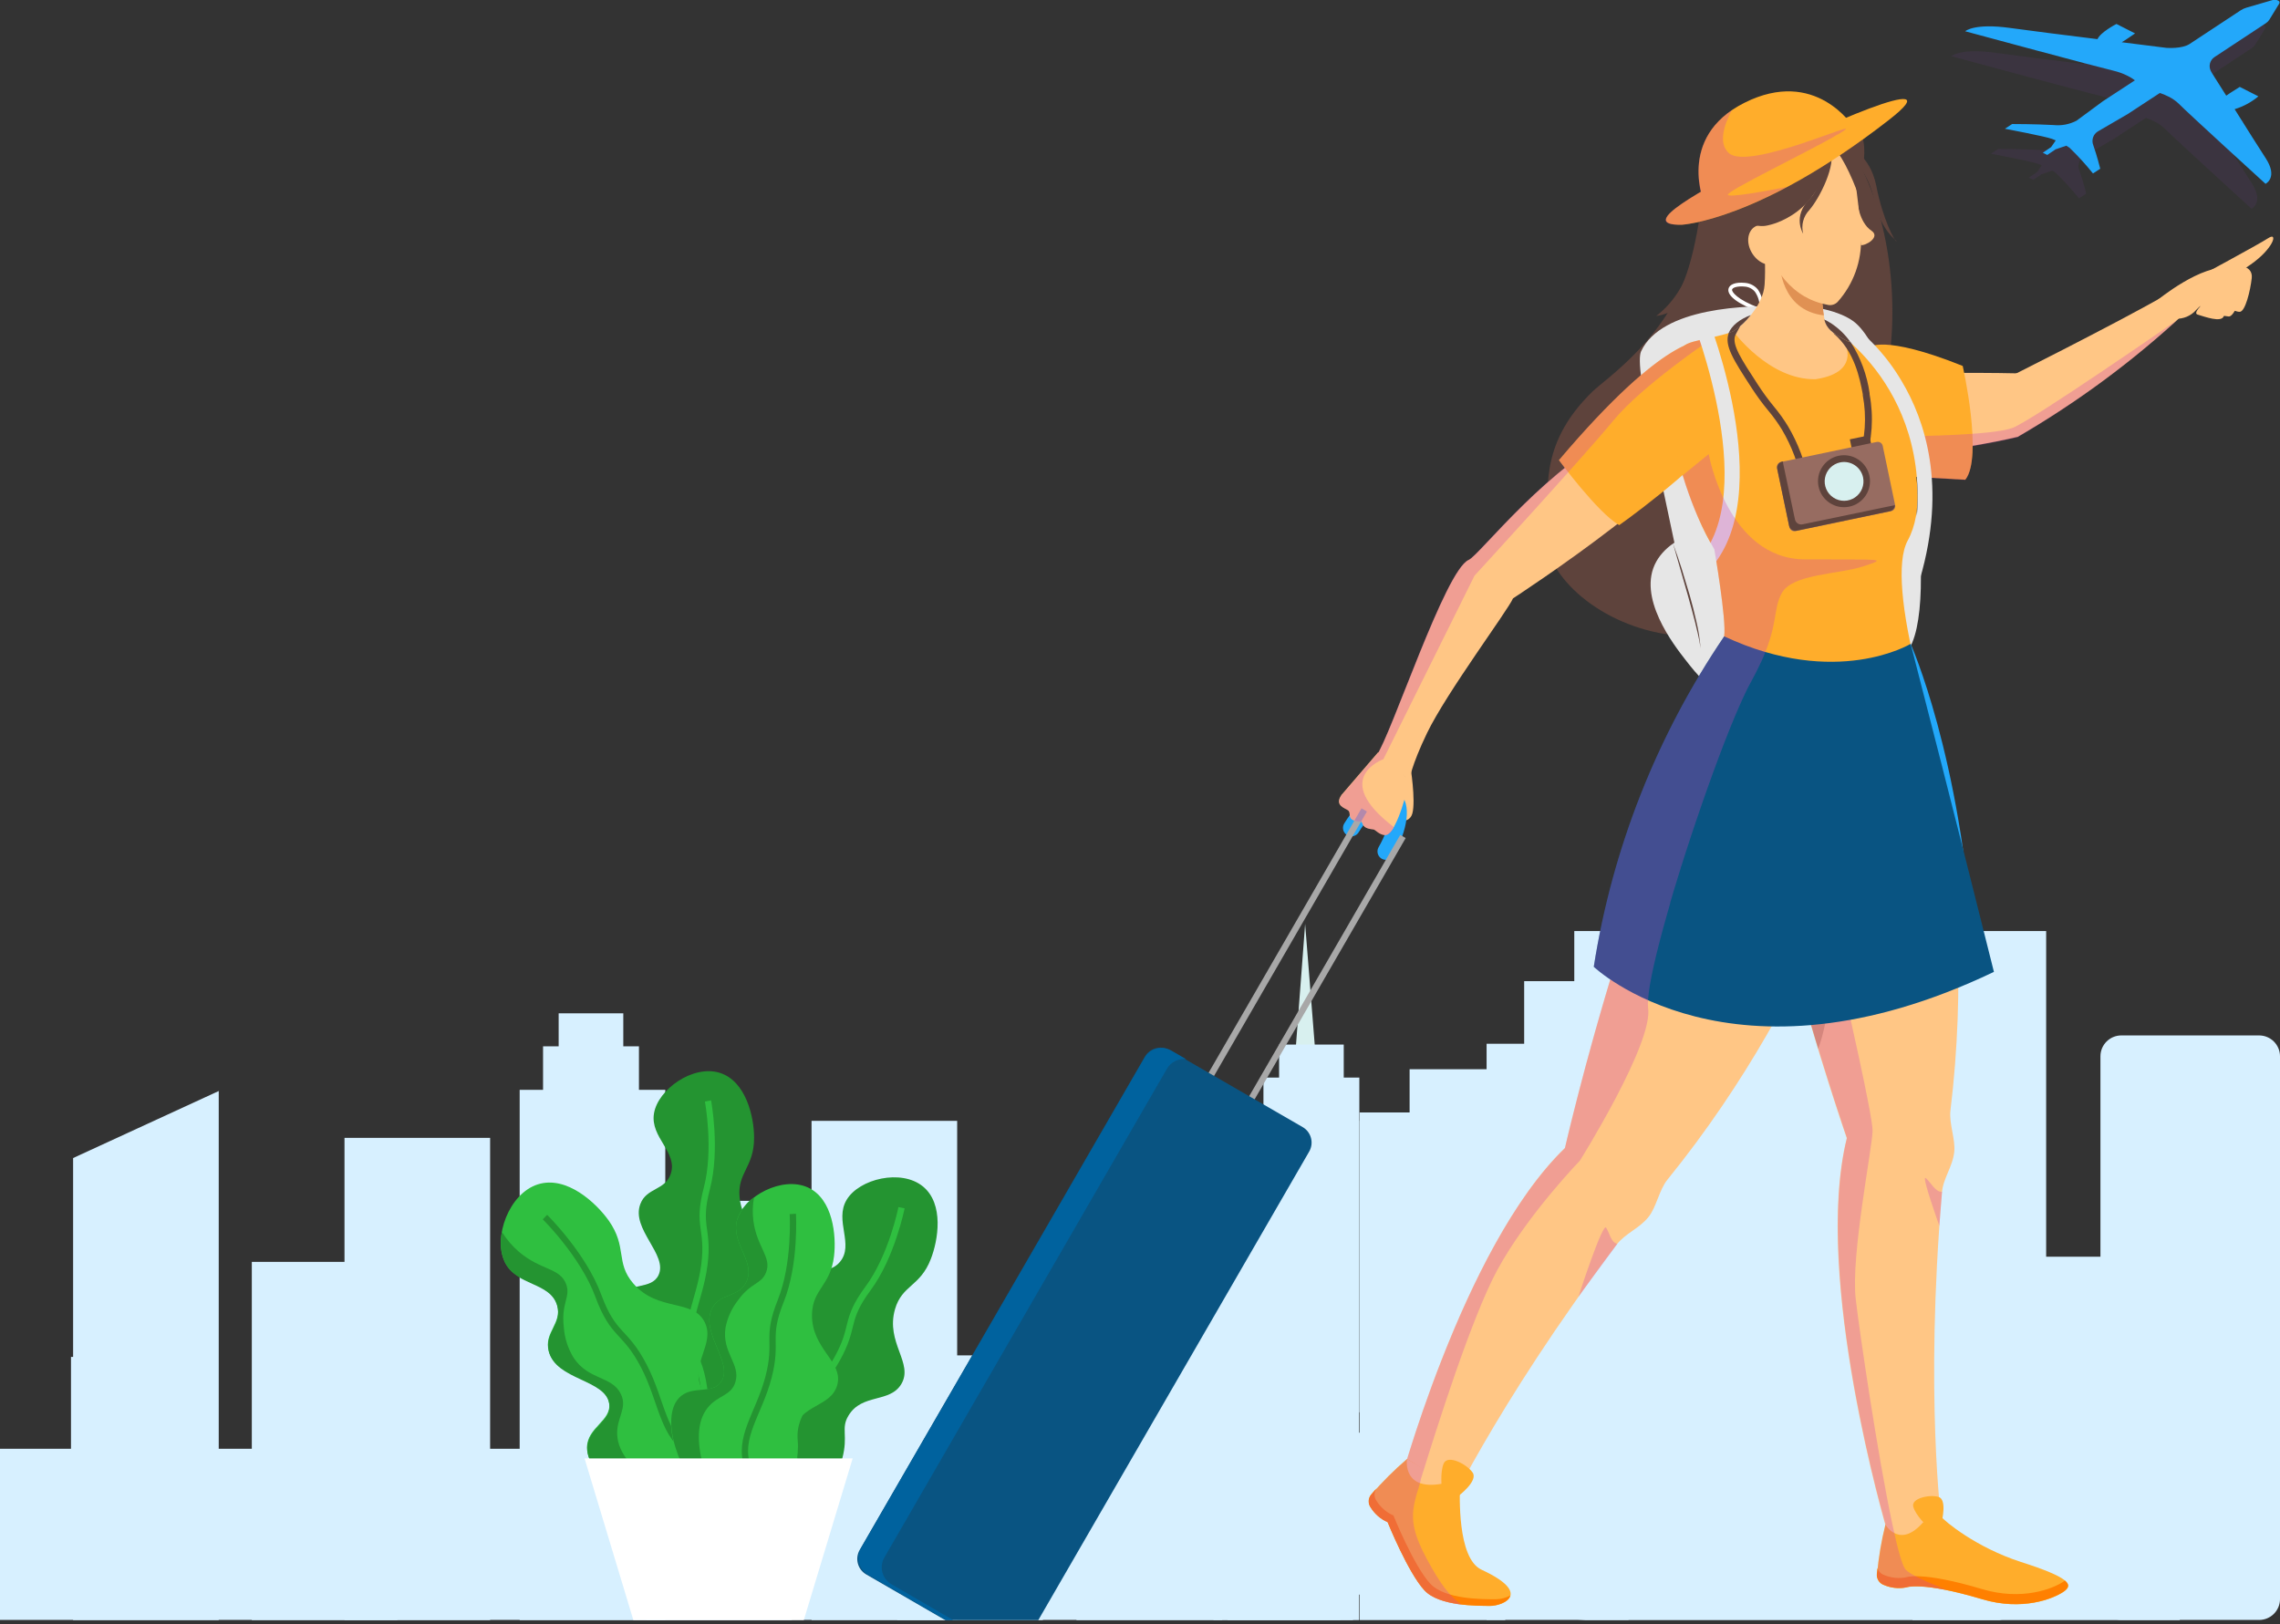 <svg width="546" height="389" viewBox="0 0 546 389" fill="none" xmlns="http://www.w3.org/2000/svg">
<rect x="0" y="0" width="546" height="389" fill="#333333" stroke="none"/>
<g clip-path="url(#clip0_1_3066)">
<path d="M360.472 266.452H325.599V388.267H360.472V266.452Z" fill="#D7F0FF"/>
<path d="M390 250H356V388H390V250Z" fill="#D7F0FF"/>
<path d="M420 234H386V375H420V234Z" fill="#D7F0FF"/>
<path d="M399 235H365V376H399V235Z" fill="#D7F0FF"/>
<path d="M489 235H455V376H489V235Z" fill="#D7F0FF"/>
<path d="M449 235H415V376H449V235Z" fill="#D7F0FF"/>
<path d="M522 301H458V396H522V301Z" fill="#D7F0FF"/>
<path d="M360.524 256.093H337.562V336.274H360.524V256.093Z" fill="#D7F0FF"/>
<path d="M391 238H368V329H391V238Z" fill="#D7F0FF"/>
<path d="M421 222H398V315H421V222Z" fill="#D7F0FF"/>
<path d="M400 223H377V316H400V223Z" fill="#D7F0FF"/>
<path d="M490 223H467V316H490V223Z" fill="#D7F0FF"/>
<path d="M450 223H427V316H450V223Z" fill="#D7F0FF"/>
<path d="M310.187 252.541H315.023L312.545 221.287L310.187 252.541Z" fill="#D8F0EF"/>
<g opacity="0.19">
<path d="M542.183 6.13C542.48 6.278 542.628 6.52 542.466 6.79L540.068 10.71C539.851 11.048 539.561 11.334 539.22 11.545L526.974 19.628C526.442 19.973 526.053 20.499 525.882 21.11C525.711 21.72 525.769 22.372 526.044 22.942C526.125 23.064 527.634 25.502 529.762 28.883C530.665 28.21 531.864 27.536 532.996 26.795L537.455 29.045C535.791 30.449 533.856 31.495 531.77 32.117C534.599 36.616 537.697 41.547 539.179 43.797C542.21 48.458 539.287 49.913 539.179 49.994C538.236 49.131 520.224 32.682 518.513 30.904C517.746 30.168 516.869 29.554 515.914 29.085C515.261 28.745 514.58 28.461 513.879 28.237L506.214 33.262L499.006 37.465C498.473 37.799 498.073 38.309 497.876 38.907C497.679 39.505 497.698 40.153 497.929 40.739C498.845 43.339 499.559 46.221 499.599 46.383L497.861 47.515C496.13 45.351 494.262 43.299 492.271 41.372L491.476 40.86L488.903 41.736L486.909 43.083L485.858 42.544L487.852 41.197L488.943 39.593L488.04 39.23C486.437 38.637 477.263 36.899 476.778 36.818L478.516 35.673C478.772 35.673 483.905 35.673 488.418 35.916C490.316 36.116 492.232 35.755 493.928 34.878L500.232 30.231L507.898 25.206C507.362 24.791 506.784 24.434 506.173 24.141C505.079 23.585 503.921 23.165 502.725 22.889C499.438 22.134 468.87 13.916 467.267 13.458C467.375 13.364 469.53 11.505 477.923 12.65C481.965 13.216 490.843 14.361 498.939 15.344C499.64 13.701 503.29 11.801 503.492 11.707L507.952 13.97C506.86 14.711 505.796 15.479 504.759 16.099L515.455 17.446C515.644 17.446 519.16 17.729 521.033 16.503L533.279 8.42C533.699 8.16 534.152 7.956 534.626 7.814L541.065 5.941C541.448 5.87 541.844 5.937 542.183 6.13Z" fill="#5F3978"/>
</g>
<path d="M545.552 0.148C545.848 0.31 545.996 0.552 545.835 0.822L543.437 4.742C543.217 5.078 542.928 5.363 542.588 5.577L530.329 13.66C529.8 14.004 529.415 14.529 529.246 15.137C529.077 15.745 529.137 16.394 529.413 16.961C529.413 17.096 531.002 19.534 533.131 22.915C534.033 22.242 535.232 21.568 536.364 20.814L540.823 23.077C539.156 24.476 537.222 25.521 535.138 26.149C537.954 30.648 541.066 35.579 542.534 37.829C545.579 42.476 542.655 43.945 542.534 44.026C541.578 43.163 523.566 26.715 521.855 24.936C521.099 24.191 520.225 23.577 519.268 23.117C518.613 22.782 517.933 22.499 517.234 22.269L509.569 27.294L502.348 31.497C501.816 31.833 501.419 32.344 501.225 32.942C501.03 33.539 501.051 34.186 501.284 34.771C502.2 37.371 502.914 40.254 502.954 40.415L501.216 41.547C499.479 39.383 497.608 37.331 495.612 35.404L494.831 34.892L492.257 35.767L490.264 37.115L489.199 36.576L491.193 35.229L492.298 33.626L491.395 33.262C489.792 32.669 480.618 30.931 480.119 30.837L481.857 29.705C482.127 29.705 487.246 29.705 491.772 29.948C493.667 30.148 495.578 29.788 497.269 28.91L503.587 24.249L511.253 19.238C510.714 18.827 510.137 18.47 509.528 18.173C508.429 17.618 507.266 17.197 506.066 16.921C502.792 16.166 472.225 7.948 470.608 7.49C470.73 7.396 472.872 5.537 481.264 6.682C485.306 7.234 494.184 8.393 502.294 9.376C502.994 7.733 506.645 5.833 506.834 5.739L511.293 8.002C510.202 8.73 509.151 9.511 508.1 10.117L518.797 11.464C518.985 11.464 522.515 11.747 524.374 10.521L536.633 2.438C537.05 2.17 537.504 1.966 537.981 1.832L544.407 -0.04C544.799 -0.107 545.202 -0.041 545.552 0.148Z" fill="#23A8FA"/>
<path d="M442.316 391C503.265 391 489.717 378.364 489.717 364.714C489.717 351.065 440.308 340 379.358 340C318.409 340 269 351.065 269 364.714C269 378.364 381.367 391 442.316 391Z" fill="#D7F0FF"/>
<path d="M406.308 57.524C406.308 57.524 405.162 69.231 396.635 75.657C396.635 75.657 404.718 75.28 408.274 64.26L406.308 57.524Z" fill="#5E433C"/>
<path d="M458.403 159.505C458.403 159.505 474.367 205.889 467.079 266.013C466.715 269.058 468.304 272.924 467.995 275.847C467.617 279.512 465.3 282.193 465.044 285.682C460.895 334.449 464.963 364.815 464.963 364.815L451.788 366.27C451.788 366.27 434.005 305.97 442.25 272.614C442.25 272.614 414.04 191.447 419.348 160.704L458.403 159.505Z" fill="#FFC685"/>
<path d="M483.999 374.124C473.222 370.648 465.637 364.33 464.761 363.158C465.314 364.882 453.566 364.909 451.505 365.152C450.533 369.032 449.866 372.982 449.511 376.966C449.447 377.543 449.581 378.125 449.892 378.615C450.203 379.105 450.673 379.474 451.222 379.661C452.883 380.368 454.717 380.565 456.49 380.226C456.49 380.226 460.181 378.704 474.677 383.042C484.323 385.925 491.745 382.934 494.197 381.25C496.649 379.566 495.598 377.842 483.999 374.124Z" fill="#FFAD2B"/>
<path d="M451.465 365.111C451.465 365.111 455.143 371.631 461.232 363.764L451.465 365.111Z" fill="#FFC685"/>
<path d="M461.407 365.475C461.407 365.475 458.713 362.888 458.174 360.867C457.635 358.847 462.081 357.904 464.209 358.523C466.338 359.143 465.004 364.384 465.004 364.384L461.407 365.475Z" fill="#FFAD2B"/>
<path d="M494.48 378.569L494.144 378.812C491.692 380.496 484.269 383.487 474.623 380.604C460.127 376.266 456.436 377.788 456.436 377.788C454.663 378.126 452.829 377.929 451.169 377.222C450.798 377.09 450.464 376.874 450.19 376.591C449.917 376.309 449.712 375.967 449.593 375.592C449.593 376.077 449.498 376.535 449.458 376.939C449.393 377.516 449.527 378.098 449.839 378.588C450.15 379.078 450.619 379.447 451.169 379.634C452.829 380.341 454.663 380.538 456.436 380.199C456.436 380.199 460.127 378.677 474.623 383.015C484.269 385.898 491.692 382.907 494.144 381.223C495.369 380.388 495.733 379.58 494.48 378.569Z" fill="#FF8000"/>
<g style="mix-blend-mode:multiply" opacity="0.3">
<path d="M456.355 375.929C455.52 374.999 454.415 370.904 453.189 365.152C449.673 348.729 445.268 318.768 444.392 311.076C443.193 300.703 448.434 274.581 448.434 270.795C448.434 267.01 441.846 238.302 441.846 238.302L431.944 239.312C437.333 258.172 442.304 272.56 442.304 272.56C434.693 303.37 449.269 357.109 451.546 365.165C450.584 369.024 449.922 372.951 449.565 376.912C449.501 377.489 449.635 378.071 449.946 378.561C450.258 379.051 450.727 379.42 451.276 379.607C452.937 380.314 454.771 380.511 456.544 380.173C456.544 380.173 458.699 379.297 466.122 380.792C461.178 378.812 457.312 377.047 456.355 375.929Z" fill="#CC41B6"/>
</g>
<path d="M337.736 183.404C337.736 183.404 339.084 191.689 338.221 194.842C337.359 197.994 332.711 196.189 332.711 196.189L337.736 183.404Z" fill="#FFC685"/>
<path d="M323.632 198.291C326.852 193.037 331.176 189.898 333.466 191.218C335.864 192.565 335.15 198.291 331.89 203.922" stroke="#23A8FA" stroke-width="4.042" stroke-miterlimit="10" stroke-linecap="round"/>
<path d="M412.208 35.916C406.82 43.918 407.978 52.149 404.408 64.004C399.329 80.884 384.47 90.773 381.425 93.723C367.725 107.006 371.389 118.551 370.163 125.866C368.506 135.863 380.644 148.31 397.363 151.611C417.88 155.653 429.318 133.276 440.607 117.42C464.533 83.74 449.943 30.217 432.915 28.089C425.896 27.213 415.765 30.729 412.208 35.916Z" fill="#5E433C"/>
<path d="M425.316 96.269C425.316 96.269 424.252 88.186 484.161 89.439L483.123 104.635C483.123 104.635 426.987 118.39 425.316 96.269Z" fill="#FFC685"/>
<path d="M479.877 90.934C479.877 90.934 504.894 78.446 518.568 70.727L523.148 75.024C510.958 86.37 497.532 96.311 483.124 104.662L479.877 90.934Z" fill="#FFC685"/>
<path d="M535.69 65.042C535.69 65.042 538.182 65.176 537.509 68.113C536.835 71.05 535.03 75.886 533.737 75.805C532.59 75.689 531.451 75.5 530.328 75.24L535.69 65.042Z" fill="#FFC685"/>
<path d="M535.933 63.6C535.933 63.6 539.556 63.6 539.233 66.604C538.91 69.609 537.684 74.62 536.377 74.687C535.07 74.755 530.665 72.518 530.665 72.518L535.933 63.6Z" fill="#FFC685"/>
<path d="M516.614 71.912C516.614 71.912 527.392 63.034 533.871 64.247C539.691 65.324 533.144 74.229 532.524 75.765C531.905 77.301 528.052 75.886 526.26 75.347C525.007 74.97 527.836 72.586 526.678 73.488C526.583 73.569 525.977 74.175 525.923 74.243C525.307 74.944 524.539 75.497 523.678 75.859C522.817 76.22 521.885 76.382 520.952 76.331L516.614 71.912Z" fill="#FFC685"/>
<path d="M525.775 66.685C525.775 66.685 540.796 58.602 543.207 57.026C545.619 55.45 544.447 59.572 538.91 63.398C533.373 67.224 526.543 71.643 526.543 71.643L525.775 66.685Z" fill="#FFC685"/>
<path d="M408.032 128.413C403.883 127.402 398.831 130.582 396.648 134.488C391.879 142.989 400.878 154.534 403.64 158.064C405.823 160.866 411.103 167.629 414.593 166.389C418.917 164.854 417.853 152.042 416.802 145.966C415.67 139.486 414.013 129.881 408.032 128.413Z" fill="#E6E6E6"/>
<path d="M422.164 74.997L421.639 74.809C416.358 72.936 413.555 70.875 413.919 69.177C414.162 68.086 415.671 67.534 417.853 67.749C418.456 67.79 419.044 67.953 419.581 68.228C420.119 68.504 420.594 68.886 420.978 69.353C421.975 70.853 422.418 72.653 422.231 74.445L422.164 74.997ZM417.166 68.598C415.724 68.598 414.876 68.935 414.781 69.379C414.687 69.824 415.859 71.737 421.369 73.771C421.441 72.397 421.057 71.038 420.278 69.905C419.97 69.529 419.586 69.223 419.152 69.005C418.719 68.787 418.244 68.662 417.759 68.638L417.166 68.598Z" fill="white"/>
<path d="M427.822 73.448C418.5 72.963 397.915 73.65 393.011 84.118C392.108 86.031 393.159 93.198 396.163 107.262C400.946 129.639 401.188 131.619 403.788 142.06C407.076 155.221 406.2 156.353 408.099 158.508C416.384 167.939 435.919 165.729 448.38 160.664C452.421 159.034 454.712 158.495 456.463 156.42C465.408 146.115 456.045 85.963 443.826 76.937C439.771 73.933 431.163 72.707 427.822 73.448Z" fill="#E6E6E6"/>
<path d="M400.623 130.124C401.364 132.158 402.078 134.165 402.738 136.28C403.398 138.395 404.018 140.443 404.624 142.518C405.23 144.592 405.755 146.721 406.24 148.849C406.747 150.965 407.081 153.119 407.237 155.289C407.103 154.211 406.901 153.147 406.658 152.082C406.416 151.018 406.173 149.981 405.904 148.93C405.365 146.829 404.799 144.727 404.206 142.639L400.623 130.124Z" fill="#5E433C"/>
<g style="mix-blend-mode:multiply" opacity="0.17">
<path d="M437.656 205.875C437.831 214.659 432.887 230.609 430.665 237.264L431.15 238.611L431.608 238.342C432.955 242.949 434.194 247.287 435.393 251.248C441.199 235.594 437.656 205.875 437.656 205.875Z" fill="#4F0F14"/>
</g>
<path d="M448.542 187.729C448.542 187.729 437.428 235.499 399.289 282.57C397.363 284.941 396.662 289.077 394.843 291.394C392.58 294.29 389.226 295.354 387.124 298.13C357.688 337.198 344.998 365.125 344.998 365.125L334.544 357.756C334.544 357.756 350.036 298.83 374.757 274.945C374.757 274.945 393.995 191.191 414.822 167.979L448.542 187.729Z" fill="#FFC685"/>
<path d="M354.792 375.969C348.851 373.208 349.632 357.648 349.592 356.179C349.053 357.904 338.815 350.427 336.942 349.444C333.888 352.057 331.037 354.899 328.414 357.944C328.043 358.38 327.829 358.927 327.807 359.499C327.785 360.071 327.956 360.634 328.293 361.097C329.259 362.639 330.667 363.855 332.335 364.586C332.335 364.586 337.225 376.71 341.172 380.94C344.728 384.739 353.876 384.618 356.867 384.645C359.857 384.672 367.213 381.722 354.792 375.969Z" fill="#FFAD2B"/>
<path d="M429.412 168.1C429.412 168.1 448.057 168.37 457.554 154.224C457.554 154.224 469.679 181.276 472.508 227.12C472.508 227.12 439.165 233.519 431.15 238.638L418.338 201.766L429.412 168.1Z" fill="#23A8FA"/>
<path d="M451.519 83.228C451.519 83.228 445.227 83.228 441.644 81.315C438.761 79.753 437.292 78.621 436.888 76.29C435.833 70.996 436.149 65.519 437.804 60.38L417.112 31.443C417.112 31.443 423.592 51.934 422.581 68.127C422.258 73.394 416.896 78.325 415.091 79.362C411.198 81.612 411.925 82.865 404.313 83.713C404.313 83.713 421.046 107.531 440.485 95.838C440.572 95.8 440.654 95.75 440.728 95.69C444.634 93.224 448.151 88.86 451.519 83.228Z" fill="#FFC685"/>
<path d="M436.767 75.536C436.592 74.499 436.511 73.206 436.376 72.182L436.134 72.316C433.965 71.552 431.971 70.359 430.273 68.808C428.574 67.257 427.204 65.381 426.246 63.29C426.246 63.29 426.34 74.324 436.767 75.536Z" fill="#E09153"/>
<path d="M444.379 44.16C444.379 44.605 444.54 45.184 444.621 45.844C445.052 49.131 445.605 54.547 445.659 56.824C445.868 62.513 443.864 68.061 440.068 72.303C439.775 72.607 439.411 72.834 439.009 72.961C438.606 73.088 438.178 73.112 437.764 73.03C429.439 71.535 424.117 64.947 421.153 54.035C419.658 48.646 418.944 34.218 423.848 31.416C430.745 27.496 442.708 33.706 444.379 44.16Z" fill="#FFC685"/>
<path d="M419.645 60.744C421.153 63.115 423.848 64.099 425.667 62.94C427.485 61.781 427.728 58.898 426.205 56.541C424.683 54.183 421.989 53.187 420.183 54.345C418.378 55.504 418.122 58.373 419.645 60.744Z" fill="#FFC685"/>
<path d="M447.572 83.228C447.572 83.228 450.778 79.941 470.016 87.647C470.016 87.647 474.96 109.498 470.635 114.901L453.647 113.931L447.572 83.228Z" fill="#FFAD2B"/>
<g style="mix-blend-mode:multiply" opacity="0.3">
<path d="M521.424 76.627C521.424 76.627 486.721 100.701 481.938 102.493C477.156 104.285 458.322 104.446 458.322 104.446L460.127 114.375L470.608 114.968C471.956 113.365 472.346 110.334 472.373 106.885C478.718 105.821 483.151 104.743 483.151 104.743C496.85 96.726 509.677 87.303 521.424 76.627Z" fill="#CC41B6"/>
</g>
<path d="M410.295 100.27C410.066 95.986 393.294 101.55 388.74 103.436C371.51 110.495 354.239 133.074 351.72 134.111C346.075 136.55 333.196 176.049 329.586 181.074L337.534 186.759C337.534 186.759 337.938 183.458 341.737 175.577C346.426 165.864 361.11 146.182 362.322 143.326C362.295 143.326 410.955 111.788 410.295 100.27Z" fill="#FFC685"/>
<path d="M407.493 81.746C407.493 81.746 399.181 79.685 373.329 110.212C373.329 110.212 382.624 122.862 387.757 125.772C387.757 125.772 404.556 114.011 414.7 102.21C424.845 90.409 407.493 81.746 407.493 81.746Z" fill="#FFAD2B"/>
<path d="M444.783 48.242C444.783 48.242 445.146 53.213 448.151 55.248C450.414 56.77 446.803 58.885 445.631 58.71" fill="#FFC685"/>
<path d="M456.436 103.827C455.776 101.846 453.351 83.727 453.337 83.713C451.999 83.219 450.598 82.915 449.175 82.811C447.154 82.514 443.584 82.514 441.698 81.275C440.903 80.75 446.777 88.994 434.8 90.826C423.592 91.069 415.091 79.362 415.091 79.362C410.794 81.14 402.562 81.598 403.061 83.538C400.425 91.34 399.799 99.68 401.242 107.787C401.242 107.787 404.772 122.35 410.538 131.552C410.538 131.552 413.488 148.553 412.895 152.392V166.996C427.714 174.971 443.772 175.995 454.873 160.839L459.224 161.621C455.372 146.451 454.146 134.488 456.827 129.504C460.68 122.431 459.359 112.489 456.436 103.827Z" fill="#FFAD2B"/>
<path d="M337.508 186.759C337.508 186.759 335.743 195.583 333.183 198.991L321.193 190.463L330.031 180.171L337.508 186.759Z" fill="#FFC685"/>
<path d="M333.83 197.954C333.83 197.954 332.927 200.069 331.634 200.015C330.341 199.961 329.371 198.749 328.94 198.668C328.509 198.587 326.757 198.56 326.326 197.401C325.895 196.243 325.841 197.105 324.265 196.526C322.689 195.946 323.551 194.774 322.918 194.168C322.285 193.562 319.348 193.01 321.301 190.342L333.83 197.954Z" fill="#FFC685"/>
<path d="M444.19 29.799C439.367 25.367 428.886 26.216 420.103 29.894C412.505 33.073 414.31 41.628 416.479 49.347C418.243 55.665 423.551 53.927 423.551 53.927C423.551 53.927 437.117 51.422 438.141 34.757C439.637 35.121 442.183 39.243 444.621 45.535C444.635 45.548 449.013 34.245 444.19 29.799Z" fill="#5E433C"/>
<path d="M434.747 34.932C434.747 34.932 437.67 43.392 433.399 47.623C429.129 51.853 431.81 55.962 431.81 55.962C431.552 54.971 431.552 53.93 431.812 52.939C432.071 51.948 432.581 51.041 433.291 50.303C435.757 47.447 439.825 39.459 438.317 35.74L434.747 34.932Z" fill="#5E433C"/>
<path d="M458.106 139.944C457.933 139.948 457.761 139.925 457.594 139.877C457.146 139.743 456.768 139.437 456.543 139.026C456.319 138.615 456.266 138.131 456.395 137.681C468.062 97.508 439.892 79.456 439.61 79.281C439.412 79.158 439.241 78.998 439.106 78.809C438.971 78.62 438.874 78.406 438.822 78.179C438.769 77.953 438.762 77.718 438.8 77.489C438.838 77.26 438.921 77.04 439.044 76.843C439.167 76.646 439.327 76.474 439.516 76.339C439.705 76.204 439.919 76.107 440.146 76.055C440.372 76.002 440.607 75.995 440.836 76.033C441.065 76.071 441.285 76.154 441.482 76.277C447.166 80.213 451.92 85.344 455.412 91.311C460.976 100.607 466.27 116.369 459.79 138.651C459.692 139.023 459.473 139.351 459.169 139.585C458.864 139.819 458.49 139.945 458.106 139.944Z" fill="#E6E6E6"/>
<path d="M336.942 349.43C336.942 349.43 335.594 357.675 346.372 355.156L336.942 349.43Z" fill="#FFC685"/>
<path d="M345.308 356.759C345.308 356.759 344.782 352.596 345.752 350.481C346.722 348.366 351.235 350.656 352.65 352.69C354.064 354.724 349.201 358.348 349.201 358.348L345.308 356.759Z" fill="#FFAD2B"/>
<path d="M358.227 383.042C355.236 383.042 346.102 383.136 342.532 379.337C338.572 375.107 333.695 362.983 333.695 362.983C332.028 362.252 330.619 361.036 329.653 359.493C329.316 359.031 329.145 358.468 329.167 357.896C329.189 357.324 329.403 356.776 329.775 356.341L329.95 356.139C329.37 356.772 328.818 357.378 328.36 357.931C327.988 358.366 327.774 358.914 327.752 359.486C327.73 360.058 327.902 360.62 328.239 361.083C329.205 362.626 330.613 363.842 332.28 364.572C332.28 364.572 337.171 376.697 341.118 380.927C344.674 384.726 353.822 384.605 356.812 384.632C358.402 384.632 361.272 383.81 361.689 382.139C360.624 382.712 359.436 383.022 358.227 383.042Z" fill="#FF8000"/>
<path d="M324 302H294V390H324V302Z" fill="#D7F0FF"/>
<path d="M229.217 268.452H194.344V390.267H229.217V268.452Z" fill="#D7F0FF"/>
<path d="M325.472 268.452H290.599V390.267H325.472V268.452Z" fill="#D7F0FF"/>
<path d="M325.524 258.093H302.562V338.274H325.524V258.093Z" fill="#D7F0FF"/>
<path d="M321.79 250.188H306.311V330.368H321.79V250.188Z" fill="#D7F0FF"/>
<path d="M153.011 250.609H130.048V330.79H153.011V250.609Z" fill="#D7F0FF"/>
<path d="M149.262 242.704H133.783V322.885H149.262V242.704Z" fill="#D7F0FF"/>
<path d="M249.74 324.632H214.867V390.267H249.74V324.632Z" fill="#D7F0FF"/>
<path d="M30 325H17V384H30V325Z" fill="#D7F0FF"/>
<path d="M189.616 287.62H154.743V390.252H189.616V287.62Z" fill="#D7F0FF"/>
<path d="M292.669 390.267H257.781V287.62L292.669 264.763V390.267Z" fill="#D7F0FF"/>
<path d="M159.32 261.029H124.447V390.267H159.32V261.029Z" fill="#D7F0FF"/>
<path d="M117.37 272.533H82.497V390.252H117.37V272.533Z" fill="#D7F0FF"/>
<path d="M52.382 390.267H17.509V277.366L52.382 261.315V390.267Z" fill="#D7F0FF"/>
<path d="M95.175 302.241H60.302V390.252H95.175V302.241Z" fill="#D7F0FF"/>
<path d="M301 347H0V375H301V347Z" fill="#D7F0FF"/>
<path d="M321 367H-3V388H321V367Z" fill="#D7F0FF"/>
<path d="M175.176 339.132C180.069 335.834 178.789 325.806 178.654 324.707C177.916 318.955 175.642 318.202 176.2 314.588C177.208 308.43 184.286 308.189 185.144 302.904C186.077 297.106 177.946 295.119 177.118 286.822C176.516 280.799 180.642 279.61 180.581 272.397C180.581 267.654 178.699 258.921 172.33 256.948C165.961 254.976 157.558 260.908 156.61 266.69C155.661 272.473 162.362 275.951 160.63 281.146C159.29 285.166 154.818 284.428 153.342 288.388C151.054 294.411 160.028 300.525 157.694 305.418C155.992 308.987 150.692 307.029 148.117 310.658C144.308 316.034 150.06 328.501 158.853 334.961C160.163 335.925 169.83 342.776 175.176 339.132Z" fill="#249431"/>
<path d="M169.544 263.694C169.544 263.694 171.728 275.318 169.273 284.639C166.819 293.959 169.83 294.065 168.671 303.009C167.511 311.953 163.039 318.217 166.458 324.948C169.876 331.678 169.047 343.634 169.047 343.634" stroke="#2FBF40" stroke-width="1.506" stroke-miterlimit="10"/>
<path d="M193.109 361.402C198.876 360.167 201.406 350.38 201.692 349.356C203.197 343.739 201.285 342.173 203.197 339.042C206.42 333.696 213.075 336.105 215.831 331.513C218.842 326.484 212.036 321.62 214.325 313.594C216.011 307.737 220.348 308.204 222.908 301.548C224.639 297.137 226.16 288.343 220.98 284.142C215.8 279.941 205.787 282.335 202.761 287.349C199.734 292.363 204.658 298.1 201.119 302.271C198.379 305.494 194.509 303.16 191.663 306.276C187.282 311.095 193.365 320.024 189.375 323.713C186.484 326.393 182.283 322.599 178.533 325.023C173.007 328.607 173.715 342.309 179.497 351.584C180.37 352.849 186.739 362.787 193.109 361.402Z" fill="#249431"/>
<path d="M215.891 289.262C215.891 289.262 213.602 300.871 207.865 308.61C202.128 316.35 204.854 317.57 200.487 325.445C196.12 333.32 189.615 337.491 190.278 345.019C190.941 352.548 185.761 363.329 185.761 363.329" stroke="#2FBF40" stroke-width="1.506" stroke-miterlimit="10"/>
<path d="M182.433 355.319C184.737 349.296 177.359 341.18 176.561 340.261C172.33 335.578 169.8 336.331 168.083 332.732C165.147 326.604 171.306 321.996 168.791 316.756C166.021 310.989 157.543 314.287 151.641 307.391C147.319 302.346 150.286 298.763 145.768 292.333C142.757 288.117 135.695 281.477 128.783 283.675C121.872 285.874 118.078 296.384 120.833 302.136C123.589 307.888 131.72 306.834 133.391 312.54C134.686 316.967 130.244 319.075 131.388 323.532C133.15 330.399 144.94 330.203 145.859 336.03C146.566 340.261 140.619 341.812 140.573 346.661C140.573 353.828 153.402 361.372 165.268 361.718C167.029 361.778 179.858 361.929 182.433 355.319Z" fill="#2FBF40"/>
<path d="M130.5 291.505C130.5 291.505 139.67 300.54 143.284 310.357C146.898 320.175 149.623 318.428 154.155 327.116C158.687 335.804 158.582 344.191 165.825 348.076C173.067 351.961 179.753 363.133 179.753 363.133" stroke="#249431" stroke-width="1.506" stroke-miterlimit="10"/>
<path d="M165.313 361.733C165.735 361.733 166.819 361.733 168.219 361.733C162.498 358.722 148.298 352.699 147.801 343.664C147.591 339.538 150.346 337.325 148.675 333.877C146.552 329.51 140.935 330.639 137.352 325.174C135.994 322.964 135.193 320.458 135.018 317.871C134.325 312.074 136.719 310.658 135.575 307.571C134.069 303.581 129.552 304.349 124.191 299.757C122.636 298.412 121.296 296.838 120.216 295.089C119.679 297.508 119.91 300.035 120.879 302.316C123.619 308.068 131.765 307.014 133.437 312.721C134.731 317.148 130.29 319.256 131.434 323.713C133.196 330.579 144.986 330.383 145.904 336.211C146.612 340.442 140.664 341.993 140.619 346.841C140.514 353.903 153.403 361.447 165.313 361.733Z" fill="#249431"/>
<path d="M185.987 366.717C191.272 364.052 191.257 353.888 191.257 352.774C191.257 346.947 189.043 345.908 190.097 342.369C191.874 336.346 198.951 337.009 200.472 331.829C202.143 326.167 194.283 323.171 194.449 314.784C194.615 308.656 198.876 308.023 199.734 300.841C200.291 296.098 199.553 287.153 193.44 284.398C187.327 281.642 178.217 286.476 176.546 292.122C174.874 297.769 181.063 302.091 178.729 307.044C176.877 310.884 172.525 309.589 170.553 313.353C167.541 319.136 175.687 326.288 172.751 330.88C170.613 334.208 165.569 331.588 162.542 334.901C158.025 339.779 162.226 352.97 170.191 360.498C171.411 361.583 180.129 369.623 185.987 366.717Z" fill="#2FBF40"/>
<path d="M189.857 290.752C189.857 290.752 190.579 302.618 186.966 311.607C183.352 320.596 186.318 321.063 184.044 329.841C181.771 338.62 176.516 344.282 179.076 351.434C181.635 358.586 179.301 370.391 179.301 370.391" stroke="#249431" stroke-width="1.506" stroke-miterlimit="10"/>
<path d="M170.237 360.453C170.523 360.724 171.245 361.402 172.254 362.23C170.161 356.674 164.199 343.679 169.484 337.159C171.878 334.148 175.145 334.374 176.124 330.971C177.374 326.664 172.826 323.969 173.745 317.991C174.197 315.638 175.198 313.425 176.666 311.532C179.783 307.135 182.298 307.647 183.427 304.816C184.933 301.172 181.259 298.793 180.416 292.409C180.175 290.524 180.231 288.614 180.581 286.747C178.714 288.073 177.304 289.946 176.546 292.107C174.874 297.754 181.063 302.075 178.729 307.029C176.877 310.869 172.525 309.574 170.553 313.338C167.541 319.12 175.687 326.273 172.751 330.865C170.613 334.193 165.569 331.573 162.542 334.886C158.115 339.764 162.301 352.924 170.237 360.453Z" fill="#249431"/>
<path d="M191.739 390.523H152.424L139.986 349.311H204.191L191.739 390.523Z" fill="white"/>
<path d="M335.974 200.347L298.12 265.832L288.408 260.216L326.277 194.701L326.699 193.993" stroke="#A8A8A8" stroke-width="1.506" stroke-miterlimit="10"/>
<path d="M311.948 269.953L280.035 251.506C277.983 250.32 275.358 251.022 274.172 253.074L205.87 371.234C204.684 373.286 205.386 375.911 207.438 377.097L239.35 395.544C241.402 396.73 244.027 396.028 245.213 393.976L313.515 275.816C314.701 273.764 314 271.139 311.948 269.953Z" fill="#095482"/>
<path d="M213.497 379.456C212.964 379.148 212.496 378.739 212.122 378.251C211.747 377.763 211.472 377.206 211.312 376.612C211.153 376.017 211.112 375.398 211.192 374.787C211.273 374.177 211.472 373.589 211.78 373.056L279.449 255.985C279.907 255.192 280.588 254.552 281.407 254.142C282.226 253.733 283.147 253.572 284.056 253.681L280.502 251.633C279.971 251.323 279.383 251.12 278.774 251.038C278.164 250.955 277.543 250.994 276.949 251.153C276.354 251.311 275.796 251.585 275.308 251.959C274.82 252.334 274.41 252.801 274.103 253.334L206.209 370.783C205.587 371.861 205.418 373.142 205.74 374.345C206.062 375.548 206.848 376.574 207.926 377.197L239.094 395.326C239.921 395.813 240.881 396.024 241.835 395.929L213.497 379.456Z" fill="#00629E"/>
<path d="M442.102 34.784C442.102 34.784 447.774 36.63 449.336 44.578C450.899 52.526 453.701 57.78 454.146 57.78C454.59 57.78 450.428 55.652 448.757 47.703C447.789 43.038 445.179 38.874 441.401 35.97L442.102 34.784Z" fill="#5E433C"/>
<g style="mix-blend-mode:multiply" opacity="0.3">
<path d="M373.329 110.212C373.329 110.212 373.868 110.94 374.676 112.058C363.009 121.313 353.472 133.316 351.639 134.111C346.251 136.442 334.22 172.681 330.085 180.211L321.247 190.504C319.509 193.037 322.338 193.589 322.958 194.182C323.578 194.774 322.716 195.96 324.305 196.539C325.895 197.119 325.935 196.27 326.366 197.415C326.797 198.56 328.562 198.614 328.98 198.681C329.398 198.749 330.327 199.961 331.674 200.028C333.022 200.096 333.587 198.547 333.803 198.102C318.418 186.422 331.284 181.842 331.284 181.842L353.108 137.883C353.108 137.883 379.432 109.175 386.302 100.796C393.173 92.416 409.608 81.342 409.608 81.342L408.975 81.019C406.537 81.558 404.327 82.029 403.465 82.73C398.723 84.832 389.401 91.19 373.329 110.212Z" fill="#CC41B6"/>
</g>
<path d="M407.076 138.597L404.839 135.903C422.959 121.151 405.257 76.412 405.082 75.954L408.571 75.078C409.352 76.964 427.216 122.202 407.076 138.597Z" fill="#E6E6E6"/>
<path d="M402.711 53.833C402.711 53.833 421.261 52.93 452.368 28.708C468.938 15.802 433.628 31.201 420.965 38.273C408.1 45.454 391.354 53.981 402.711 53.833Z" fill="#FFAD2B"/>
<path d="M408.261 48.943L443.746 30.298C443.746 30.298 434.774 16.045 417.732 24.626C401.202 32.952 408.261 48.943 408.261 48.943Z" fill="#FFAD2B"/>
<path d="M419.281 75.455C416.587 76.479 414.687 77.988 413.973 79.766C414.364 79.645 414.741 79.51 415.091 79.362C416.686 78.291 418.101 76.972 419.281 75.455Z" fill="#5E433C"/>
<path d="M441.63 81.302C442.102 81.597 442.615 81.819 443.153 81.962C441.938 80.216 440.407 78.713 438.64 77.53C438.07 77.154 437.476 76.817 436.861 76.519C437.387 78.702 438.842 79.793 441.63 81.302Z" fill="#5E433C"/>
<path d="M439.084 79.861C444.123 84.091 445.389 90.732 446.09 94.437V94.706C447.057 99.84 446.695 105.136 445.039 110.091L446.629 110.616C448.355 105.407 448.731 99.845 447.72 94.45V94.181C447.113 89.841 445.578 85.683 443.22 81.989C442.683 81.846 442.17 81.624 441.698 81.329C440.824 80.875 439.982 80.362 439.179 79.793" fill="#5E433C"/>
<path d="M415.091 79.322C414.741 79.47 414.364 79.605 413.973 79.726V79.834C412.895 82.77 415.105 86.179 419.51 92.969C420.746 94.88 422.096 96.715 423.552 98.465C424.731 99.878 425.803 101.378 426.758 102.951C429.077 106.895 430.695 111.212 431.54 115.709L433.17 115.385C432.292 110.702 430.606 106.207 428.186 102.102C427.19 100.463 426.073 98.901 424.845 97.428C423.431 95.709 422.117 93.91 420.911 92.039C416.937 85.923 414.755 82.609 415.522 80.399C415.522 80.278 416.695 78.204 416.762 78.082" fill="#5E433C"/>
<path d="M447.655 104.251L442.987 105.228L443.743 108.841L448.411 107.864L447.655 104.251Z" fill="#5E433C"/>
<path d="M449.427 105.855L426.484 110.656C425.828 110.793 425.408 111.436 425.545 112.091L428.514 126.28C428.652 126.935 429.294 127.355 429.95 127.218L452.893 122.416C453.549 122.279 453.969 121.637 453.832 120.981L450.863 106.793C450.725 106.138 450.083 105.718 449.427 105.855Z" fill="#976C61"/>
<path d="M446.784 118.684C448.676 115.814 447.883 111.954 445.014 110.062C442.144 108.169 438.284 108.962 436.391 111.831C434.499 114.701 435.292 118.561 438.161 120.454C441.031 122.346 444.891 121.553 446.784 118.684Z" fill="#5E433C"/>
<path d="M446.157 114.348C446.346 115.248 446.263 116.184 445.92 117.037C445.577 117.89 444.988 118.622 444.229 119.14C443.469 119.658 442.573 119.94 441.653 119.949C440.734 119.958 439.833 119.694 439.063 119.19C438.294 118.687 437.691 117.966 437.331 117.12C436.971 116.274 436.871 115.34 437.042 114.437C437.213 113.533 437.648 112.701 438.292 112.045C438.936 111.389 439.761 110.939 440.661 110.751C441.867 110.5 443.123 110.738 444.153 111.412C445.184 112.087 445.905 113.143 446.157 114.348Z" fill="#D8F0EF"/>
<path d="M431.662 125.584C431.464 125.627 431.26 125.631 431.061 125.594C430.863 125.558 430.673 125.482 430.504 125.372C430.335 125.262 430.189 125.119 430.075 124.951C429.962 124.784 429.883 124.596 429.843 124.398L427 110.926C426.987 110.801 426.987 110.674 427 110.549H426.798C426.6 110.591 426.411 110.671 426.244 110.786C426.077 110.901 425.934 111.048 425.823 111.218C425.713 111.388 425.638 111.579 425.602 111.779C425.566 111.978 425.569 112.183 425.613 112.381L428.442 125.92C428.483 126.119 428.564 126.307 428.679 126.475C428.794 126.642 428.94 126.785 429.111 126.895C429.281 127.005 429.472 127.081 429.671 127.117C429.871 127.153 430.076 127.149 430.274 127.106L452.57 122.445C452.904 122.372 453.204 122.189 453.422 121.925C453.639 121.661 453.761 121.332 453.769 120.99L431.662 125.584Z" fill="#5E433C"/>
<g style="mix-blend-mode:multiply" opacity="0.3">
<path d="M413.785 46.653C413.515 45.737 432.147 36.751 439.381 32.642L439.125 32.723L440.472 31.995C440.957 31.712 441.361 31.456 441.644 31.254C445.686 28.412 418.621 40.968 413.987 36.643C411.4 34.232 412.909 29.813 414.755 26.364C405.715 32.507 406.2 41.331 407.264 45.925C399.707 50.384 395.248 54.008 402.617 53.846C402.617 53.846 411.75 53.389 427.917 44.78C422.703 45.804 413.987 47.38 413.785 46.653Z" fill="#CC41B6"/>
</g>
<g style="mix-blend-mode:multiply" opacity="0.3">
<path d="M387.313 297.914L377.99 310.577C377.99 310.577 383.77 292.781 384.618 294.034C385.467 295.287 385.723 297.564 387.313 297.914Z" fill="#CC41B6"/>
</g>
<g style="mix-blend-mode:multiply" opacity="0.3">
<path d="M465.072 285.439L464.425 293.617C464.425 293.617 460.033 281.357 461.138 282.152C462.242 282.947 463.495 285.655 465.072 285.439Z" fill="#CC41B6"/>
</g>
<path d="M381.668 231.552C381.668 231.552 414.485 262.915 477.492 232.778C477.492 232.778 467.442 192.444 457.554 154.211C457.554 154.211 439.798 164.988 412.895 152.419C396.776 176.17 386.112 203.194 381.668 231.552Z" fill="#095482"/>
<g style="mix-blend-mode:multiply" opacity="0.3">
<path d="M432.227 133.976C413.677 133.882 409.19 108.757 409.19 108.757L402.953 113.836C404.768 120.035 407.314 125.995 410.538 131.592C410.538 131.592 413.488 148.593 412.895 152.433C396.777 176.18 386.113 203.199 381.668 231.552C382.914 232.656 384.237 233.669 385.628 234.583C378.987 256.529 374.757 274.999 374.757 274.999C355.762 293.347 342.222 332.388 336.955 349.484C333.901 352.098 331.051 354.939 328.427 357.985C328.056 358.42 327.842 358.968 327.82 359.54C327.798 360.112 327.969 360.674 328.306 361.137C329.272 362.68 330.68 363.896 332.348 364.626C332.348 364.626 337.238 376.751 341.185 380.981C343.098 383.029 346.655 383.931 349.996 384.349C347.18 382.341 345.025 379.526 341.778 373.571C338.531 367.617 337.979 364.141 338.599 360.625C338.72 359.924 338.895 359.278 339.084 358.497C339.272 357.769 339.515 357.015 339.771 356.233C339.771 356.031 339.905 355.789 339.986 355.533V355.344C340.067 355.115 340.134 354.873 340.229 354.603V354.374C340.309 354.105 340.404 353.835 340.485 353.539L340.768 352.636C344.041 342.142 352.367 315.602 358.591 304.138C365.758 290.976 378.327 278.016 378.327 278.016C378.327 278.016 396.069 249.726 394.668 241.333C394.616 240.746 394.616 240.155 394.668 239.568C394.857 235.675 396.648 228.023 399.221 218.956C399.464 218.067 399.733 217.178 399.989 216.262V216.141L400.757 213.541L400.851 213.231C401.107 212.409 401.35 211.574 401.619 210.738L401.741 210.321C401.983 209.539 402.226 208.758 402.482 207.963C402.482 207.761 402.603 207.559 402.67 207.357L403.357 205.175C403.452 204.905 403.532 204.649 403.613 204.38L404.26 202.399L404.583 201.416C404.772 200.85 404.947 200.284 405.136 199.719C405.324 199.153 405.418 198.87 405.567 198.439C405.715 198.008 405.823 197.671 405.957 197.28C409.608 186.422 413.501 175.981 416.546 169.057L416.654 168.828C416.856 168.356 417.058 167.912 417.26 167.481C417.304 167.37 417.353 167.263 417.408 167.157C417.583 166.78 417.745 166.416 417.92 166.066L418.19 165.5L418.553 164.759C418.769 164.342 418.984 163.938 419.187 163.574C419.604 162.806 419.995 162.079 420.359 161.365C420.561 160.987 420.722 160.624 420.911 160.26C421.1 159.896 421.194 159.694 421.315 159.425L421.962 158.077C421.962 157.97 422.056 157.862 422.096 157.768C425.882 149.105 424.575 146.007 426.663 142.1C429.156 137.412 440.324 137.614 446.305 135.62C452.287 133.626 450.764 134.084 432.227 133.976Z" fill="#CC41B6"/>
</g>
<path d="M541 248H508C505.239 248 503 250.239 503 253V383C503 385.761 505.239 388 508 388H541C543.761 388 546 385.761 546 383V253C546 250.239 543.761 248 541 248Z" fill="#D7F0FF"/>
</g>
<defs>
<clipPath id="clip0_1_3066">
<rect width="545.902" height="388.04" fill="white"/>
</clipPath>
</defs>
</svg>
